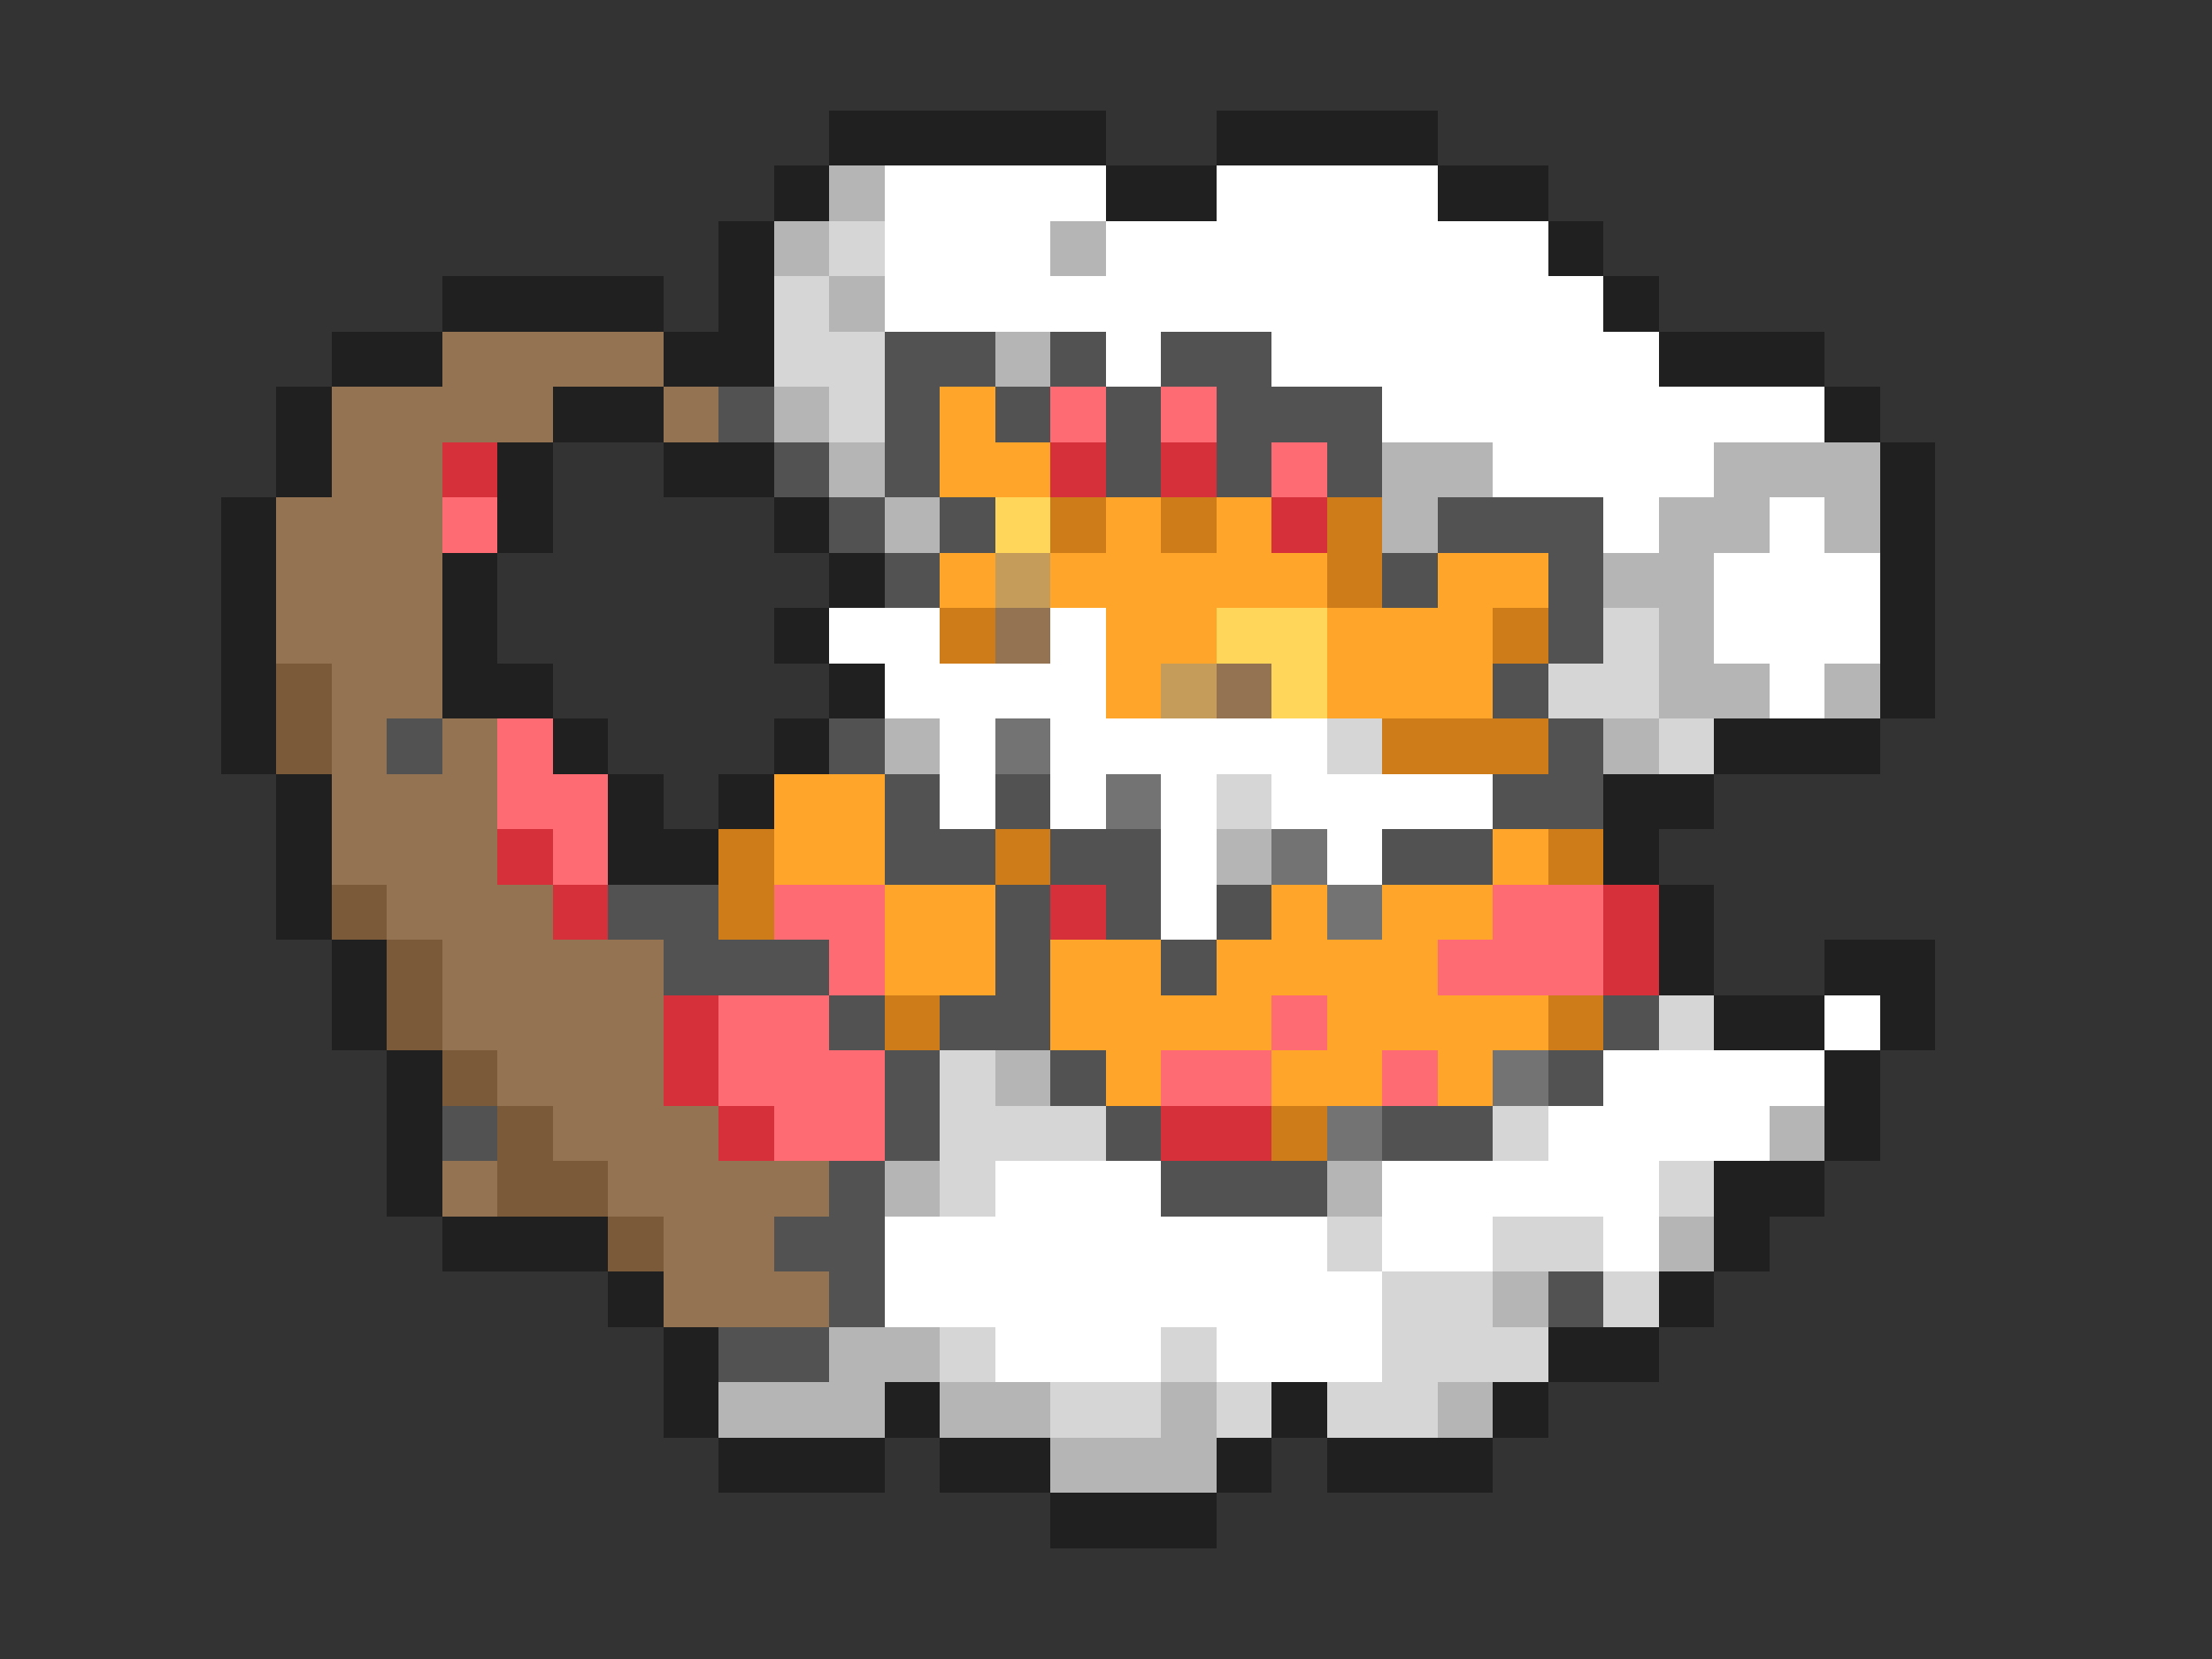 <svg xmlns="http://www.w3.org/2000/svg" viewBox="0 -0.5 40 30" shape-rendering="crispEdges">
<rect x="0" y="-0.5" width="40" height="30" fill="#333333" stroke="none"/>
<path stroke="#202020" d="M15 2h5M22 2h4M14 3h1M20 3h2M26 3h2M13 4h1M28 4h1M8 5h4M13 5h1M29 5h1M6 6h2M12 6h2M30 6h3M5 7h1M10 7h2M33 7h1M5 8h1M9 8h1M12 8h2M34 8h1M4 9h1M9 9h1M14 9h1M34 9h1M4 10h1M8 10h1M15 10h1M34 10h1M4 11h1M8 11h1M14 11h1M34 11h1M4 12h1M8 12h2M15 12h1M34 12h1M4 13h1M10 13h1M14 13h1M31 13h3M5 14h1M11 14h1M13 14h1M29 14h2M5 15h1M11 15h2M29 15h1M5 16h1M30 16h1M6 17h1M30 17h1M33 17h2M6 18h1M31 18h2M34 18h1M7 19h1M33 19h1M7 20h1M33 20h1M7 21h1M31 21h2M8 22h3M31 22h1M11 23h1M30 23h1M12 24h1M28 24h2M12 25h1M16 25h1M23 25h1M27 25h1M13 26h3M17 26h2M22 26h1M24 26h3M19 27h3" />
<path stroke="#b5b5b5" d="M15 3h1M14 4h1M19 4h1M15 5h1M18 6h1M14 7h1M15 8h1M25 8h2M31 8h3M16 9h1M25 9h1M30 9h2M33 9h1M29 10h2M30 11h1M30 12h2M33 12h1M16 13h1M29 13h1M22 15h1M18 19h1M32 20h1M16 21h1M24 21h1M30 22h1M27 23h1M15 24h2M13 25h3M17 25h2M21 25h1M26 25h1M19 26h3" />
<path stroke="#ffffff" d="M16 3h4M22 3h4M16 4h3M20 4h8M16 5h13M20 6h1M23 6h7M25 7h8M27 8h4M29 9h1M32 9h1M31 10h3M15 11h2M19 11h1M31 11h3M16 12h4M32 12h1M17 13h1M19 13h5M17 14h1M19 14h1M21 14h1M23 14h4M21 15h1M24 15h1M21 16h1M33 18h1M29 19h4M28 20h4M18 21h3M25 21h5M16 22h8M25 22h2M29 22h1M16 23h9M18 24h3M22 24h3" />
<path stroke="#d6d6d6" d="M15 4h1M14 5h1M14 6h2M15 7h1M29 11h1M28 12h2M24 13h1M30 13h1M22 14h1M30 18h1M17 19h1M17 20h3M27 20h1M17 21h1M30 21h1M24 22h1M27 22h2M25 23h2M29 23h1M17 24h1M21 24h1M25 24h3M19 25h2M22 25h1M24 25h2" />
<path stroke="#947352" d="M8 6h4M6 7h4M12 7h1M6 8h2M5 9h3M5 10h3M5 11h3M18 11h1M6 12h2M22 12h1M6 13h1M8 13h1M6 14h3M6 15h3M7 16h3M8 17h4M8 18h4M9 19h3M10 20h3M8 21h1M11 21h4M12 22h2M12 23h3" />
<path stroke="#525252" d="M16 6h2M19 6h1M21 6h2M13 7h1M16 7h1M18 7h1M20 7h1M22 7h3M14 8h1M16 8h1M20 8h1M22 8h1M24 8h1M15 9h1M17 9h1M26 9h3M16 10h1M25 10h1M28 10h1M28 11h1M27 12h1M7 13h1M15 13h1M28 13h1M16 14h1M18 14h1M27 14h2M16 15h2M19 15h2M25 15h2M11 16h2M18 16h1M20 16h1M22 16h1M12 17h3M18 17h1M21 17h1M15 18h1M17 18h2M29 18h1M16 19h1M19 19h1M28 19h1M8 20h1M16 20h1M20 20h1M25 20h2M15 21h1M21 21h3M14 22h2M15 23h1M28 23h1M13 24h2" />
<path stroke="#ffa529" d="M17 7h1M17 8h2M20 9h1M22 9h1M17 10h1M19 10h5M26 10h2M20 11h2M24 11h3M20 12h1M24 12h3M14 14h2M14 15h2M27 15h1M16 16h2M23 16h1M25 16h2M16 17h2M19 17h2M22 17h4M19 18h4M24 18h4M20 19h1M23 19h2M26 19h1" />
<path stroke="#ff6b73" d="M19 7h1M21 7h1M23 8h1M8 9h1M9 13h1M9 14h2M10 15h1M14 16h2M27 16h2M15 17h1M26 17h3M13 18h2M23 18h1M13 19h3M21 19h2M25 19h1M14 20h2" />
<path stroke="#d6313a" d="M8 8h1M19 8h1M21 8h1M23 9h1M9 15h1M10 16h1M19 16h1M29 16h1M29 17h1M12 18h1M12 19h1M13 20h1M21 20h2" />
<path stroke="#ffd65a" d="M18 9h1M22 11h2M23 12h1" />
<path stroke="#ce7b19" d="M19 9h1M21 9h1M24 9h1M24 10h1M17 11h1M27 11h1M25 13h3M13 15h1M18 15h1M28 15h1M13 16h1M16 18h1M28 18h1M23 20h1" />
<path stroke="#c59c5a" d="M18 10h1M21 12h1" />
<path stroke="#7b5a3a" d="M5 12h1M5 13h1M6 16h1M7 17h1M7 18h1M8 19h1M9 20h1M9 21h2M11 22h1" />
<path stroke="#737373" d="M18 13h1M20 14h1M23 15h1M24 16h1M27 19h1M24 20h1" />
</svg>
